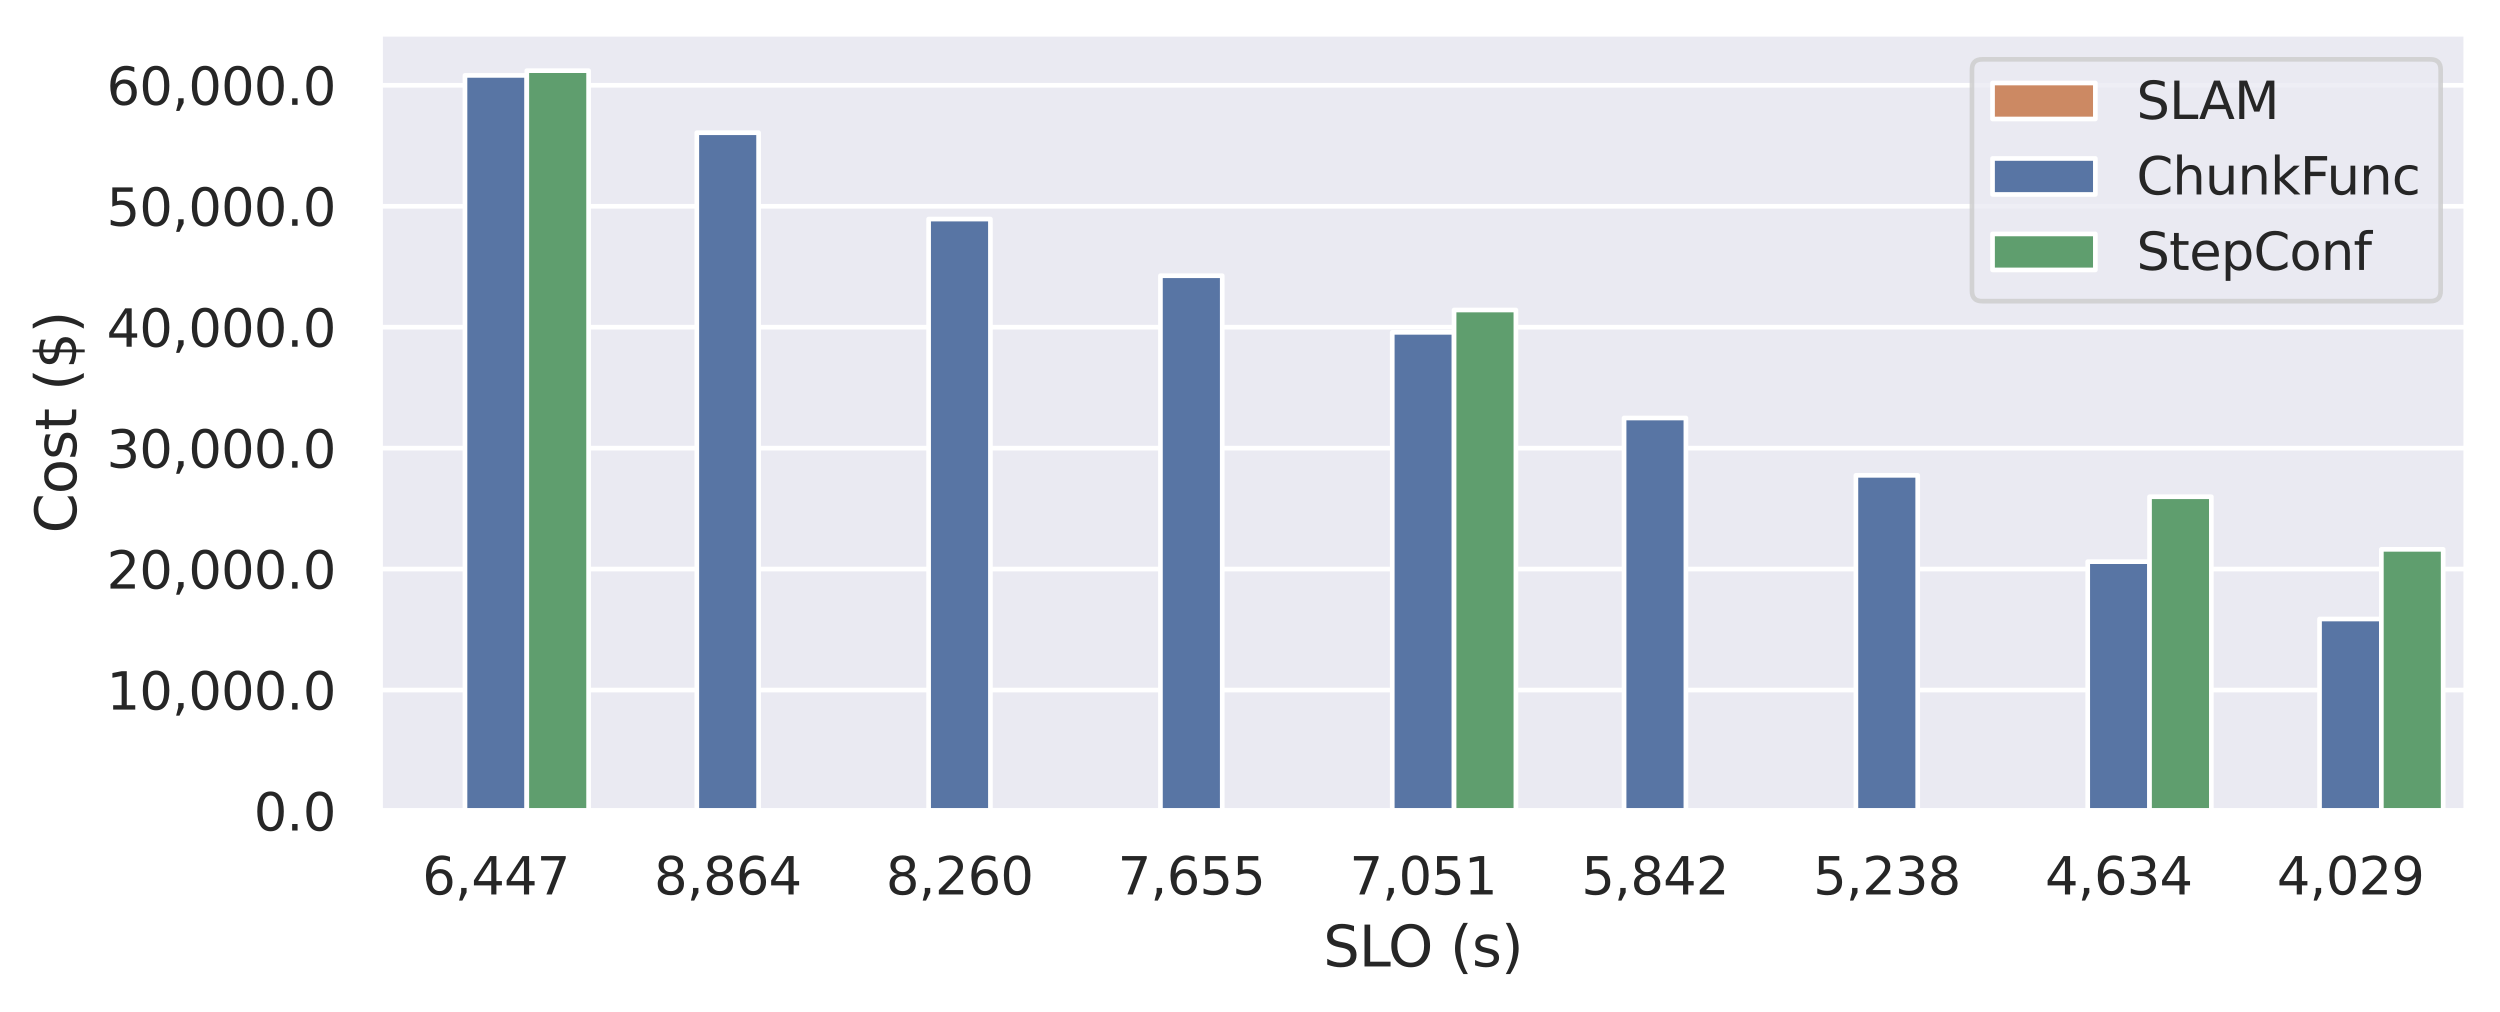 <?xml version="1.0" encoding="utf-8" standalone="no"?>
<!DOCTYPE svg PUBLIC "-//W3C//DTD SVG 1.1//EN"
  "http://www.w3.org/Graphics/SVG/1.1/DTD/svg11.dtd">
<svg xmlns:xlink="http://www.w3.org/1999/xlink" width="534.898pt" height="216.48pt" viewBox="0 0 534.898 216.48" xmlns="http://www.w3.org/2000/svg" version="1.1">
 <defs>
  <style type="text/css">*{stroke-linejoin: round; stroke-linecap: butt}</style>
 </defs>
 <g id="figure_1">
  <g id="patch_1">
   <path d="M 0 216.48 
L 534.898 216.48 
L 534.898 0 
L 0 0 
z
" style="fill: #ffffff"/>
  </g>
  <g id="axes_1">
   <g id="patch_2">
    <path d="M 81.298 173.52 
L 527.698 173.52 
L 527.698 7.2 
L 81.298 7.2 
z
" style="fill: #eaeaf2"/>
   </g>
   <g id="matplotlib.axis_1">
    <g id="xtick_1">
     <g id="text_1">
      <!-- 6,447 -->
      <g style="fill: #262626" transform="translate(90.353 191.378) scale(0.11 -0.11)">
       <defs>
        <path id="DejaVuSans-36" d="M 2113 2584 
Q 1688 2584 1439 2293 
Q 1191 2003 1191 1497 
Q 1191 994 1439 701 
Q 1688 409 2113 409 
Q 2538 409 2786 701 
Q 3034 994 3034 1497 
Q 3034 2003 2786 2293 
Q 2538 2584 2113 2584 
z
M 3366 4563 
L 3366 3988 
Q 3128 4100 2886 4159 
Q 2644 4219 2406 4219 
Q 1781 4219 1451 3797 
Q 1122 3375 1075 2522 
Q 1259 2794 1537 2939 
Q 1816 3084 2150 3084 
Q 2853 3084 3261 2657 
Q 3669 2231 3669 1497 
Q 3669 778 3244 343 
Q 2819 -91 2113 -91 
Q 1303 -91 875 529 
Q 447 1150 447 2328 
Q 447 3434 972 4092 
Q 1497 4750 2381 4750 
Q 2619 4750 2861 4703 
Q 3103 4656 3366 4563 
z
" transform="scale(0.016)"/>
        <path id="DejaVuSans-2c" d="M 750 794 
L 1409 794 
L 1409 256 
L 897 -744 
L 494 -744 
L 750 256 
L 750 794 
z
" transform="scale(0.016)"/>
        <path id="DejaVuSans-34" d="M 2419 4116 
L 825 1625 
L 2419 1625 
L 2419 4116 
z
M 2253 4666 
L 3047 4666 
L 3047 1625 
L 3713 1625 
L 3713 1100 
L 3047 1100 
L 3047 0 
L 2419 0 
L 2419 1100 
L 313 1100 
L 313 1709 
L 2253 4666 
z
" transform="scale(0.016)"/>
        <path id="DejaVuSans-37" d="M 525 4666 
L 3525 4666 
L 3525 4397 
L 1831 0 
L 1172 0 
L 2766 4134 
L 525 4134 
L 525 4666 
z
" transform="scale(0.016)"/>
       </defs>
       <use xlink:href="#DejaVuSans-36"/>
       <use xlink:href="#DejaVuSans-2c" x="63.623"/>
       <use xlink:href="#DejaVuSans-34" x="95.41"/>
       <use xlink:href="#DejaVuSans-34" x="159.033"/>
       <use xlink:href="#DejaVuSans-37" x="222.656"/>
      </g>
     </g>
    </g>
    <g id="xtick_2">
     <g id="text_2">
      <!-- 8,864 -->
      <g style="fill: #262626" transform="translate(139.953 191.378) scale(0.11 -0.11)">
       <defs>
        <path id="DejaVuSans-38" d="M 2034 2216 
Q 1584 2216 1326 1975 
Q 1069 1734 1069 1313 
Q 1069 891 1326 650 
Q 1584 409 2034 409 
Q 2484 409 2743 651 
Q 3003 894 3003 1313 
Q 3003 1734 2745 1975 
Q 2488 2216 2034 2216 
z
M 1403 2484 
Q 997 2584 770 2862 
Q 544 3141 544 3541 
Q 544 4100 942 4425 
Q 1341 4750 2034 4750 
Q 2731 4750 3128 4425 
Q 3525 4100 3525 3541 
Q 3525 3141 3298 2862 
Q 3072 2584 2669 2484 
Q 3125 2378 3379 2068 
Q 3634 1759 3634 1313 
Q 3634 634 3220 271 
Q 2806 -91 2034 -91 
Q 1263 -91 848 271 
Q 434 634 434 1313 
Q 434 1759 690 2068 
Q 947 2378 1403 2484 
z
M 1172 3481 
Q 1172 3119 1398 2916 
Q 1625 2713 2034 2713 
Q 2441 2713 2670 2916 
Q 2900 3119 2900 3481 
Q 2900 3844 2670 4047 
Q 2441 4250 2034 4250 
Q 1625 4250 1398 4047 
Q 1172 3844 1172 3481 
z
" transform="scale(0.016)"/>
       </defs>
       <use xlink:href="#DejaVuSans-38"/>
       <use xlink:href="#DejaVuSans-2c" x="63.623"/>
       <use xlink:href="#DejaVuSans-38" x="95.41"/>
       <use xlink:href="#DejaVuSans-36" x="159.033"/>
       <use xlink:href="#DejaVuSans-34" x="222.656"/>
      </g>
     </g>
    </g>
    <g id="xtick_3">
     <g id="text_3">
      <!-- 8,260 -->
      <g style="fill: #262626" transform="translate(189.553 191.378) scale(0.11 -0.11)">
       <defs>
        <path id="DejaVuSans-32" d="M 1228 531 
L 3431 531 
L 3431 0 
L 469 0 
L 469 531 
Q 828 903 1448 1529 
Q 2069 2156 2228 2338 
Q 2531 2678 2651 2914 
Q 2772 3150 2772 3378 
Q 2772 3750 2511 3984 
Q 2250 4219 1831 4219 
Q 1534 4219 1204 4116 
Q 875 4013 500 3803 
L 500 4441 
Q 881 4594 1212 4672 
Q 1544 4750 1819 4750 
Q 2544 4750 2975 4387 
Q 3406 4025 3406 3419 
Q 3406 3131 3298 2873 
Q 3191 2616 2906 2266 
Q 2828 2175 2409 1742 
Q 1991 1309 1228 531 
z
" transform="scale(0.016)"/>
        <path id="DejaVuSans-30" d="M 2034 4250 
Q 1547 4250 1301 3770 
Q 1056 3291 1056 2328 
Q 1056 1369 1301 889 
Q 1547 409 2034 409 
Q 2525 409 2770 889 
Q 3016 1369 3016 2328 
Q 3016 3291 2770 3770 
Q 2525 4250 2034 4250 
z
M 2034 4750 
Q 2819 4750 3233 4129 
Q 3647 3509 3647 2328 
Q 3647 1150 3233 529 
Q 2819 -91 2034 -91 
Q 1250 -91 836 529 
Q 422 1150 422 2328 
Q 422 3509 836 4129 
Q 1250 4750 2034 4750 
z
" transform="scale(0.016)"/>
       </defs>
       <use xlink:href="#DejaVuSans-38"/>
       <use xlink:href="#DejaVuSans-2c" x="63.623"/>
       <use xlink:href="#DejaVuSans-32" x="95.41"/>
       <use xlink:href="#DejaVuSans-36" x="159.033"/>
       <use xlink:href="#DejaVuSans-30" x="222.656"/>
      </g>
     </g>
    </g>
    <g id="xtick_4">
     <g id="text_4">
      <!-- 7,655 -->
      <g style="fill: #262626" transform="translate(239.153 191.378) scale(0.11 -0.11)">
       <defs>
        <path id="DejaVuSans-35" d="M 691 4666 
L 3169 4666 
L 3169 4134 
L 1269 4134 
L 1269 2991 
Q 1406 3038 1543 3061 
Q 1681 3084 1819 3084 
Q 2600 3084 3056 2656 
Q 3513 2228 3513 1497 
Q 3513 744 3044 326 
Q 2575 -91 1722 -91 
Q 1428 -91 1123 -41 
Q 819 9 494 109 
L 494 744 
Q 775 591 1075 516 
Q 1375 441 1709 441 
Q 2250 441 2565 725 
Q 2881 1009 2881 1497 
Q 2881 1984 2565 2268 
Q 2250 2553 1709 2553 
Q 1456 2553 1204 2497 
Q 953 2441 691 2322 
L 691 4666 
z
" transform="scale(0.016)"/>
       </defs>
       <use xlink:href="#DejaVuSans-37"/>
       <use xlink:href="#DejaVuSans-2c" x="63.623"/>
       <use xlink:href="#DejaVuSans-36" x="95.41"/>
       <use xlink:href="#DejaVuSans-35" x="159.033"/>
       <use xlink:href="#DejaVuSans-35" x="222.656"/>
      </g>
     </g>
    </g>
    <g id="xtick_5">
     <g id="text_5">
      <!-- 7,051 -->
      <g style="fill: #262626" transform="translate(288.753 191.378) scale(0.11 -0.11)">
       <defs>
        <path id="DejaVuSans-31" d="M 794 531 
L 1825 531 
L 1825 4091 
L 703 3866 
L 703 4441 
L 1819 4666 
L 2450 4666 
L 2450 531 
L 3481 531 
L 3481 0 
L 794 0 
L 794 531 
z
" transform="scale(0.016)"/>
       </defs>
       <use xlink:href="#DejaVuSans-37"/>
       <use xlink:href="#DejaVuSans-2c" x="63.623"/>
       <use xlink:href="#DejaVuSans-30" x="95.41"/>
       <use xlink:href="#DejaVuSans-35" x="159.033"/>
       <use xlink:href="#DejaVuSans-31" x="222.656"/>
      </g>
     </g>
    </g>
    <g id="xtick_6">
     <g id="text_6">
      <!-- 5,842 -->
      <g style="fill: #262626" transform="translate(338.353 191.378) scale(0.11 -0.11)">
       <use xlink:href="#DejaVuSans-35"/>
       <use xlink:href="#DejaVuSans-2c" x="63.623"/>
       <use xlink:href="#DejaVuSans-38" x="95.41"/>
       <use xlink:href="#DejaVuSans-34" x="159.033"/>
       <use xlink:href="#DejaVuSans-32" x="222.656"/>
      </g>
     </g>
    </g>
    <g id="xtick_7">
     <g id="text_7">
      <!-- 5,238 -->
      <g style="fill: #262626" transform="translate(387.953 191.378) scale(0.11 -0.11)">
       <defs>
        <path id="DejaVuSans-33" d="M 2597 2516 
Q 3050 2419 3304 2112 
Q 3559 1806 3559 1356 
Q 3559 666 3084 287 
Q 2609 -91 1734 -91 
Q 1441 -91 1130 -33 
Q 819 25 488 141 
L 488 750 
Q 750 597 1062 519 
Q 1375 441 1716 441 
Q 2309 441 2620 675 
Q 2931 909 2931 1356 
Q 2931 1769 2642 2001 
Q 2353 2234 1838 2234 
L 1294 2234 
L 1294 2753 
L 1863 2753 
Q 2328 2753 2575 2939 
Q 2822 3125 2822 3475 
Q 2822 3834 2567 4026 
Q 2313 4219 1838 4219 
Q 1578 4219 1281 4162 
Q 984 4106 628 3988 
L 628 4550 
Q 988 4650 1302 4700 
Q 1616 4750 1894 4750 
Q 2613 4750 3031 4423 
Q 3450 4097 3450 3541 
Q 3450 3153 3228 2886 
Q 3006 2619 2597 2516 
z
" transform="scale(0.016)"/>
       </defs>
       <use xlink:href="#DejaVuSans-35"/>
       <use xlink:href="#DejaVuSans-2c" x="63.623"/>
       <use xlink:href="#DejaVuSans-32" x="95.41"/>
       <use xlink:href="#DejaVuSans-33" x="159.033"/>
       <use xlink:href="#DejaVuSans-38" x="222.656"/>
      </g>
     </g>
    </g>
    <g id="xtick_8">
     <g id="text_8">
      <!-- 4,634 -->
      <g style="fill: #262626" transform="translate(437.553 191.378) scale(0.11 -0.11)">
       <use xlink:href="#DejaVuSans-34"/>
       <use xlink:href="#DejaVuSans-2c" x="63.623"/>
       <use xlink:href="#DejaVuSans-36" x="95.41"/>
       <use xlink:href="#DejaVuSans-33" x="159.033"/>
       <use xlink:href="#DejaVuSans-34" x="222.656"/>
      </g>
     </g>
    </g>
    <g id="xtick_9">
     <g id="text_9">
      <!-- 4,029 -->
      <g style="fill: #262626" transform="translate(487.153 191.378) scale(0.11 -0.11)">
       <defs>
        <path id="DejaVuSans-39" d="M 703 97 
L 703 672 
Q 941 559 1184 500 
Q 1428 441 1663 441 
Q 2288 441 2617 861 
Q 2947 1281 2994 2138 
Q 2813 1869 2534 1725 
Q 2256 1581 1919 1581 
Q 1219 1581 811 2004 
Q 403 2428 403 3163 
Q 403 3881 828 4315 
Q 1253 4750 1959 4750 
Q 2769 4750 3195 4129 
Q 3622 3509 3622 2328 
Q 3622 1225 3098 567 
Q 2575 -91 1691 -91 
Q 1453 -91 1209 -44 
Q 966 3 703 97 
z
M 1959 2075 
Q 2384 2075 2632 2365 
Q 2881 2656 2881 3163 
Q 2881 3666 2632 3958 
Q 2384 4250 1959 4250 
Q 1534 4250 1286 3958 
Q 1038 3666 1038 3163 
Q 1038 2656 1286 2365 
Q 1534 2075 1959 2075 
z
" transform="scale(0.016)"/>
       </defs>
       <use xlink:href="#DejaVuSans-34"/>
       <use xlink:href="#DejaVuSans-2c" x="63.623"/>
       <use xlink:href="#DejaVuSans-30" x="95.41"/>
       <use xlink:href="#DejaVuSans-32" x="159.033"/>
       <use xlink:href="#DejaVuSans-39" x="222.656"/>
      </g>
     </g>
    </g>
    <g id="text_10">
     <!-- SLO (s) -->
     <g style="fill: #262626" transform="translate(283.126 206.784) scale(0.12 -0.12)">
      <defs>
       <path id="DejaVuSans-53" d="M 3425 4513 
L 3425 3897 
Q 3066 4069 2747 4153 
Q 2428 4238 2131 4238 
Q 1616 4238 1336 4038 
Q 1056 3838 1056 3469 
Q 1056 3159 1242 3001 
Q 1428 2844 1947 2747 
L 2328 2669 
Q 3034 2534 3370 2195 
Q 3706 1856 3706 1288 
Q 3706 609 3251 259 
Q 2797 -91 1919 -91 
Q 1588 -91 1214 -16 
Q 841 59 441 206 
L 441 856 
Q 825 641 1194 531 
Q 1563 422 1919 422 
Q 2459 422 2753 634 
Q 3047 847 3047 1241 
Q 3047 1584 2836 1778 
Q 2625 1972 2144 2069 
L 1759 2144 
Q 1053 2284 737 2584 
Q 422 2884 422 3419 
Q 422 4038 858 4394 
Q 1294 4750 2059 4750 
Q 2388 4750 2728 4690 
Q 3069 4631 3425 4513 
z
" transform="scale(0.016)"/>
       <path id="DejaVuSans-4c" d="M 628 4666 
L 1259 4666 
L 1259 531 
L 3531 531 
L 3531 0 
L 628 0 
L 628 4666 
z
" transform="scale(0.016)"/>
       <path id="DejaVuSans-4f" d="M 2522 4238 
Q 1834 4238 1429 3725 
Q 1025 3213 1025 2328 
Q 1025 1447 1429 934 
Q 1834 422 2522 422 
Q 3209 422 3611 934 
Q 4013 1447 4013 2328 
Q 4013 3213 3611 3725 
Q 3209 4238 2522 4238 
z
M 2522 4750 
Q 3503 4750 4090 4092 
Q 4678 3434 4678 2328 
Q 4678 1225 4090 567 
Q 3503 -91 2522 -91 
Q 1538 -91 948 565 
Q 359 1222 359 2328 
Q 359 3434 948 4092 
Q 1538 4750 2522 4750 
z
" transform="scale(0.016)"/>
       <path id="DejaVuSans-20" transform="scale(0.016)"/>
       <path id="DejaVuSans-28" d="M 1984 4856 
Q 1566 4138 1362 3434 
Q 1159 2731 1159 2009 
Q 1159 1288 1364 580 
Q 1569 -128 1984 -844 
L 1484 -844 
Q 1016 -109 783 600 
Q 550 1309 550 2009 
Q 550 2706 781 3412 
Q 1013 4119 1484 4856 
L 1984 4856 
z
" transform="scale(0.016)"/>
       <path id="DejaVuSans-73" d="M 2834 3397 
L 2834 2853 
Q 2591 2978 2328 3040 
Q 2066 3103 1784 3103 
Q 1356 3103 1142 2972 
Q 928 2841 928 2578 
Q 928 2378 1081 2264 
Q 1234 2150 1697 2047 
L 1894 2003 
Q 2506 1872 2764 1633 
Q 3022 1394 3022 966 
Q 3022 478 2636 193 
Q 2250 -91 1575 -91 
Q 1294 -91 989 -36 
Q 684 19 347 128 
L 347 722 
Q 666 556 975 473 
Q 1284 391 1588 391 
Q 1994 391 2212 530 
Q 2431 669 2431 922 
Q 2431 1156 2273 1281 
Q 2116 1406 1581 1522 
L 1381 1569 
Q 847 1681 609 1914 
Q 372 2147 372 2553 
Q 372 3047 722 3315 
Q 1072 3584 1716 3584 
Q 2034 3584 2315 3537 
Q 2597 3491 2834 3397 
z
" transform="scale(0.016)"/>
       <path id="DejaVuSans-29" d="M 513 4856 
L 1013 4856 
Q 1481 4119 1714 3412 
Q 1947 2706 1947 2009 
Q 1947 1309 1714 600 
Q 1481 -109 1013 -844 
L 513 -844 
Q 928 -128 1133 580 
Q 1338 1288 1338 2009 
Q 1338 2731 1133 3434 
Q 928 4138 513 4856 
z
" transform="scale(0.016)"/>
      </defs>
      <use xlink:href="#DejaVuSans-53"/>
      <use xlink:href="#DejaVuSans-4c" x="63.477"/>
      <use xlink:href="#DejaVuSans-4f" x="115.564"/>
      <use xlink:href="#DejaVuSans-20" x="194.275"/>
      <use xlink:href="#DejaVuSans-28" x="226.062"/>
      <use xlink:href="#DejaVuSans-73" x="265.076"/>
      <use xlink:href="#DejaVuSans-29" x="317.176"/>
     </g>
    </g>
   </g>
   <g id="matplotlib.axis_2">
    <g id="ytick_1">
     <g id="line2d_1">
      <path d="M 81.298 173.52 
L 527.698 173.52 
" clip-path="url(#p25f17cdfda)" style="fill: none; stroke: #ffffff; stroke-linecap: round"/>
     </g>
     <g id="text_11">
      <!-- 0.0 -->
      <g style="fill: #262626" transform="translate(54.305 177.699) scale(0.11 -0.11)">
       <defs>
        <path id="DejaVuSans-2e" d="M 684 794 
L 1344 794 
L 1344 0 
L 684 0 
L 684 794 
z
" transform="scale(0.016)"/>
       </defs>
       <use xlink:href="#DejaVuSans-30"/>
       <use xlink:href="#DejaVuSans-2e" x="63.623"/>
       <use xlink:href="#DejaVuSans-30" x="95.41"/>
      </g>
     </g>
    </g>
    <g id="ytick_2">
     <g id="line2d_2">
      <path d="M 81.298 147.642 
L 527.698 147.642 
" clip-path="url(#p25f17cdfda)" style="fill: none; stroke: #ffffff; stroke-linecap: round"/>
     </g>
     <g id="text_12">
      <!-- 10,000.0 -->
      <g style="fill: #262626" transform="translate(22.814 151.821) scale(0.11 -0.11)">
       <use xlink:href="#DejaVuSans-31"/>
       <use xlink:href="#DejaVuSans-30" x="63.623"/>
       <use xlink:href="#DejaVuSans-2c" x="127.246"/>
       <use xlink:href="#DejaVuSans-30" x="159.033"/>
       <use xlink:href="#DejaVuSans-30" x="222.656"/>
       <use xlink:href="#DejaVuSans-30" x="286.279"/>
       <use xlink:href="#DejaVuSans-2e" x="349.902"/>
       <use xlink:href="#DejaVuSans-30" x="381.689"/>
      </g>
     </g>
    </g>
    <g id="ytick_3">
     <g id="line2d_3">
      <path d="M 81.298 121.763 
L 527.698 121.763 
" clip-path="url(#p25f17cdfda)" style="fill: none; stroke: #ffffff; stroke-linecap: round"/>
     </g>
     <g id="text_13">
      <!-- 20,000.0 -->
      <g style="fill: #262626" transform="translate(22.814 125.942) scale(0.11 -0.11)">
       <use xlink:href="#DejaVuSans-32"/>
       <use xlink:href="#DejaVuSans-30" x="63.623"/>
       <use xlink:href="#DejaVuSans-2c" x="127.246"/>
       <use xlink:href="#DejaVuSans-30" x="159.033"/>
       <use xlink:href="#DejaVuSans-30" x="222.656"/>
       <use xlink:href="#DejaVuSans-30" x="286.279"/>
       <use xlink:href="#DejaVuSans-2e" x="349.902"/>
       <use xlink:href="#DejaVuSans-30" x="381.689"/>
      </g>
     </g>
    </g>
    <g id="ytick_4">
     <g id="line2d_4">
      <path d="M 81.298 95.885 
L 527.698 95.885 
" clip-path="url(#p25f17cdfda)" style="fill: none; stroke: #ffffff; stroke-linecap: round"/>
     </g>
     <g id="text_14">
      <!-- 30,000.0 -->
      <g style="fill: #262626" transform="translate(22.814 100.064) scale(0.11 -0.11)">
       <use xlink:href="#DejaVuSans-33"/>
       <use xlink:href="#DejaVuSans-30" x="63.623"/>
       <use xlink:href="#DejaVuSans-2c" x="127.246"/>
       <use xlink:href="#DejaVuSans-30" x="159.033"/>
       <use xlink:href="#DejaVuSans-30" x="222.656"/>
       <use xlink:href="#DejaVuSans-30" x="286.279"/>
       <use xlink:href="#DejaVuSans-2e" x="349.902"/>
       <use xlink:href="#DejaVuSans-30" x="381.689"/>
      </g>
     </g>
    </g>
    <g id="ytick_5">
     <g id="line2d_5">
      <path d="M 81.298 70.006 
L 527.698 70.006 
" clip-path="url(#p25f17cdfda)" style="fill: none; stroke: #ffffff; stroke-linecap: round"/>
     </g>
     <g id="text_15">
      <!-- 40,000.0 -->
      <g style="fill: #262626" transform="translate(22.814 74.185) scale(0.11 -0.11)">
       <use xlink:href="#DejaVuSans-34"/>
       <use xlink:href="#DejaVuSans-30" x="63.623"/>
       <use xlink:href="#DejaVuSans-2c" x="127.246"/>
       <use xlink:href="#DejaVuSans-30" x="159.033"/>
       <use xlink:href="#DejaVuSans-30" x="222.656"/>
       <use xlink:href="#DejaVuSans-30" x="286.279"/>
       <use xlink:href="#DejaVuSans-2e" x="349.902"/>
       <use xlink:href="#DejaVuSans-30" x="381.689"/>
      </g>
     </g>
    </g>
    <g id="ytick_6">
     <g id="line2d_6">
      <path d="M 81.298 44.128 
L 527.698 44.128 
" clip-path="url(#p25f17cdfda)" style="fill: none; stroke: #ffffff; stroke-linecap: round"/>
     </g>
     <g id="text_16">
      <!-- 50,000.0 -->
      <g style="fill: #262626" transform="translate(22.814 48.307) scale(0.11 -0.11)">
       <use xlink:href="#DejaVuSans-35"/>
       <use xlink:href="#DejaVuSans-30" x="63.623"/>
       <use xlink:href="#DejaVuSans-2c" x="127.246"/>
       <use xlink:href="#DejaVuSans-30" x="159.033"/>
       <use xlink:href="#DejaVuSans-30" x="222.656"/>
       <use xlink:href="#DejaVuSans-30" x="286.279"/>
       <use xlink:href="#DejaVuSans-2e" x="349.902"/>
       <use xlink:href="#DejaVuSans-30" x="381.689"/>
      </g>
     </g>
    </g>
    <g id="ytick_7">
     <g id="line2d_7">
      <path d="M 81.298 18.249 
L 527.698 18.249 
" clip-path="url(#p25f17cdfda)" style="fill: none; stroke: #ffffff; stroke-linecap: round"/>
     </g>
     <g id="text_17">
      <!-- 60,000.0 -->
      <g style="fill: #262626" transform="translate(22.814 22.428) scale(0.11 -0.11)">
       <use xlink:href="#DejaVuSans-36"/>
       <use xlink:href="#DejaVuSans-30" x="63.623"/>
       <use xlink:href="#DejaVuSans-2c" x="127.246"/>
       <use xlink:href="#DejaVuSans-30" x="159.033"/>
       <use xlink:href="#DejaVuSans-30" x="222.656"/>
       <use xlink:href="#DejaVuSans-30" x="286.279"/>
       <use xlink:href="#DejaVuSans-2e" x="349.902"/>
       <use xlink:href="#DejaVuSans-30" x="381.689"/>
      </g>
     </g>
    </g>
    <g id="text_18">
     <!-- Cost ($) -->
     <g style="fill: #262626" transform="translate(16.318 114.105) rotate(-90) scale(0.12 -0.12)">
      <defs>
       <path id="DejaVuSans-43" d="M 4122 4306 
L 4122 3641 
Q 3803 3938 3442 4084 
Q 3081 4231 2675 4231 
Q 1875 4231 1450 3742 
Q 1025 3253 1025 2328 
Q 1025 1406 1450 917 
Q 1875 428 2675 428 
Q 3081 428 3442 575 
Q 3803 722 4122 1019 
L 4122 359 
Q 3791 134 3420 21 
Q 3050 -91 2638 -91 
Q 1578 -91 968 557 
Q 359 1206 359 2328 
Q 359 3453 968 4101 
Q 1578 4750 2638 4750 
Q 3056 4750 3426 4639 
Q 3797 4528 4122 4306 
z
" transform="scale(0.016)"/>
       <path id="DejaVuSans-6f" d="M 1959 3097 
Q 1497 3097 1228 2736 
Q 959 2375 959 1747 
Q 959 1119 1226 758 
Q 1494 397 1959 397 
Q 2419 397 2687 759 
Q 2956 1122 2956 1747 
Q 2956 2369 2687 2733 
Q 2419 3097 1959 3097 
z
M 1959 3584 
Q 2709 3584 3137 3096 
Q 3566 2609 3566 1747 
Q 3566 888 3137 398 
Q 2709 -91 1959 -91 
Q 1206 -91 779 398 
Q 353 888 353 1747 
Q 353 2609 779 3096 
Q 1206 3584 1959 3584 
z
" transform="scale(0.016)"/>
       <path id="DejaVuSans-74" d="M 1172 4494 
L 1172 3500 
L 2356 3500 
L 2356 3053 
L 1172 3053 
L 1172 1153 
Q 1172 725 1289 603 
Q 1406 481 1766 481 
L 2356 481 
L 2356 0 
L 1766 0 
Q 1100 0 847 248 
Q 594 497 594 1153 
L 594 3053 
L 172 3053 
L 172 3500 
L 594 3500 
L 594 4494 
L 1172 4494 
z
" transform="scale(0.016)"/>
       <path id="DejaVuSans-24" d="M 2163 -941 
L 1850 -941 
L 1847 0 
Q 1519 6 1191 76 
Q 863 147 531 288 
L 531 850 
Q 850 650 1176 548 
Q 1503 447 1850 444 
L 1850 1869 
Q 1159 1981 845 2250 
Q 531 2519 531 2988 
Q 531 3497 872 3790 
Q 1213 4084 1850 4128 
L 1850 4863 
L 2163 4863 
L 2163 4138 
Q 2453 4125 2725 4076 
Q 2997 4028 3256 3944 
L 3256 3397 
Q 2997 3528 2723 3600 
Q 2450 3672 2163 3684 
L 2163 2350 
Q 2872 2241 3206 1959 
Q 3541 1678 3541 1191 
Q 3541 663 3186 358 
Q 2831 53 2163 6 
L 2163 -941 
z
M 1850 2406 
L 1850 3688 
Q 1488 3647 1297 3481 
Q 1106 3316 1106 3041 
Q 1106 2772 1282 2622 
Q 1459 2472 1850 2406 
z
M 2163 1806 
L 2163 453 
Q 2559 506 2761 678 
Q 2963 850 2963 1131 
Q 2963 1406 2770 1568 
Q 2578 1731 2163 1806 
z
" transform="scale(0.016)"/>
      </defs>
      <use xlink:href="#DejaVuSans-43"/>
      <use xlink:href="#DejaVuSans-6f" x="69.824"/>
      <use xlink:href="#DejaVuSans-73" x="131.006"/>
      <use xlink:href="#DejaVuSans-74" x="183.105"/>
      <use xlink:href="#DejaVuSans-20" x="222.314"/>
      <use xlink:href="#DejaVuSans-28" x="254.102"/>
      <use xlink:href="#DejaVuSans-24" x="293.115"/>
      <use xlink:href="#DejaVuSans-29" x="356.738"/>
     </g>
    </g>
   </g>
   <g id="patch_3">
    <path d="M 86.258 173.52 
L 99.485 173.52 
L 99.485 173.52 
L 86.258 173.52 
z
" clip-path="url(#p25f17cdfda)" style="fill: #cc8963; stroke: #ffffff; stroke-linejoin: miter"/>
   </g>
   <g id="patch_4">
    <path d="M 135.858 173.52 
L 149.085 173.52 
L 149.085 173.52 
L 135.858 173.52 
z
" clip-path="url(#p25f17cdfda)" style="fill: #cc8963; stroke: #ffffff; stroke-linejoin: miter"/>
   </g>
   <g id="patch_5">
    <path d="M 185.458 173.52 
L 198.685 173.52 
L 198.685 173.52 
L 185.458 173.52 
z
" clip-path="url(#p25f17cdfda)" style="fill: #cc8963; stroke: #ffffff; stroke-linejoin: miter"/>
   </g>
   <g id="patch_6">
    <path d="M 235.058 173.52 
L 248.285 173.52 
L 248.285 173.52 
L 235.058 173.52 
z
" clip-path="url(#p25f17cdfda)" style="fill: #cc8963; stroke: #ffffff; stroke-linejoin: miter"/>
   </g>
   <g id="patch_7">
    <path d="M 284.658 173.52 
L 297.885 173.52 
L 297.885 173.52 
L 284.658 173.52 
z
" clip-path="url(#p25f17cdfda)" style="fill: #cc8963; stroke: #ffffff; stroke-linejoin: miter"/>
   </g>
   <g id="patch_8">
    <path d="M 334.258 173.52 
L 347.485 173.52 
L 347.485 173.52 
L 334.258 173.52 
z
" clip-path="url(#p25f17cdfda)" style="fill: #cc8963; stroke: #ffffff; stroke-linejoin: miter"/>
   </g>
   <g id="patch_9">
    <path d="M 383.858 173.52 
L 397.085 173.52 
L 397.085 173.52 
L 383.858 173.52 
z
" clip-path="url(#p25f17cdfda)" style="fill: #cc8963; stroke: #ffffff; stroke-linejoin: miter"/>
   </g>
   <g id="patch_10">
    <path d="M 433.458 173.52 
L 446.685 173.52 
L 446.685 173.52 
L 433.458 173.52 
z
" clip-path="url(#p25f17cdfda)" style="fill: #cc8963; stroke: #ffffff; stroke-linejoin: miter"/>
   </g>
   <g id="patch_11">
    <path d="M 483.058 173.52 
L 496.285 173.52 
L 496.285 173.52 
L 483.058 173.52 
z
" clip-path="url(#p25f17cdfda)" style="fill: #cc8963; stroke: #ffffff; stroke-linejoin: miter"/>
   </g>
   <g id="patch_12">
    <path d="M 99.485 173.52 
L 112.711 173.52 
L 112.711 16.133 
L 99.485 16.133 
z
" clip-path="url(#p25f17cdfda)" style="fill: #5875a4; stroke: #ffffff; stroke-linejoin: miter"/>
   </g>
   <g id="patch_13">
    <path d="M 149.085 173.52 
L 162.311 173.52 
L 162.311 28.398 
L 149.085 28.398 
z
" clip-path="url(#p25f17cdfda)" style="fill: #5875a4; stroke: #ffffff; stroke-linejoin: miter"/>
   </g>
   <g id="patch_14">
    <path d="M 198.685 173.52 
L 211.911 173.52 
L 211.911 46.867 
L 198.685 46.867 
z
" clip-path="url(#p25f17cdfda)" style="fill: #5875a4; stroke: #ffffff; stroke-linejoin: miter"/>
   </g>
   <g id="patch_15">
    <path d="M 248.285 173.52 
L 261.511 173.52 
L 261.511 58.989 
L 248.285 58.989 
z
" clip-path="url(#p25f17cdfda)" style="fill: #5875a4; stroke: #ffffff; stroke-linejoin: miter"/>
   </g>
   <g id="patch_16">
    <path d="M 297.885 173.52 
L 311.111 173.52 
L 311.111 71.111 
L 297.885 71.111 
z
" clip-path="url(#p25f17cdfda)" style="fill: #5875a4; stroke: #ffffff; stroke-linejoin: miter"/>
   </g>
   <g id="patch_17">
    <path d="M 347.485 173.52 
L 360.711 173.52 
L 360.711 89.437 
L 347.485 89.437 
z
" clip-path="url(#p25f17cdfda)" style="fill: #5875a4; stroke: #ffffff; stroke-linejoin: miter"/>
   </g>
   <g id="patch_18">
    <path d="M 397.085 173.52 
L 410.311 173.52 
L 410.311 101.702 
L 397.085 101.702 
z
" clip-path="url(#p25f17cdfda)" style="fill: #5875a4; stroke: #ffffff; stroke-linejoin: miter"/>
   </g>
   <g id="patch_19">
    <path d="M 446.685 173.52 
L 459.911 173.52 
L 459.911 120.171 
L 446.685 120.171 
z
" clip-path="url(#p25f17cdfda)" style="fill: #5875a4; stroke: #ffffff; stroke-linejoin: miter"/>
   </g>
   <g id="patch_20">
    <path d="M 496.285 173.52 
L 509.511 173.52 
L 509.511 132.436 
L 496.285 132.436 
z
" clip-path="url(#p25f17cdfda)" style="fill: #5875a4; stroke: #ffffff; stroke-linejoin: miter"/>
   </g>
   <g id="patch_21">
    <path d="M 112.711 173.52 
L 125.938 173.52 
L 125.938 15.12 
L 112.711 15.12 
z
" clip-path="url(#p25f17cdfda)" style="fill: #5f9e6e; stroke: #ffffff; stroke-linejoin: miter"/>
   </g>
   <g id="patch_22">
    <path d="M 162.311 173.52 
L 175.538 173.52 
L 175.538 173.52 
L 162.311 173.52 
z
" clip-path="url(#p25f17cdfda)" style="fill: #5f9e6e; stroke: #ffffff; stroke-linejoin: miter"/>
   </g>
   <g id="patch_23">
    <path d="M 211.911 173.52 
L 225.138 173.52 
L 225.138 173.52 
L 211.911 173.52 
z
" clip-path="url(#p25f17cdfda)" style="fill: #5f9e6e; stroke: #ffffff; stroke-linejoin: miter"/>
   </g>
   <g id="patch_24">
    <path d="M 261.511 173.52 
L 274.738 173.52 
L 274.738 173.52 
L 261.511 173.52 
z
" clip-path="url(#p25f17cdfda)" style="fill: #5f9e6e; stroke: #ffffff; stroke-linejoin: miter"/>
   </g>
   <g id="patch_25">
    <path d="M 311.111 173.52 
L 324.338 173.52 
L 324.338 66.328 
L 311.111 66.328 
z
" clip-path="url(#p25f17cdfda)" style="fill: #5f9e6e; stroke: #ffffff; stroke-linejoin: miter"/>
   </g>
   <g id="patch_26">
    <path d="M 360.711 173.52 
L 373.938 173.52 
L 373.938 173.52 
L 360.711 173.52 
z
" clip-path="url(#p25f17cdfda)" style="fill: #5f9e6e; stroke: #ffffff; stroke-linejoin: miter"/>
   </g>
   <g id="patch_27">
    <path d="M 410.311 173.52 
L 423.538 173.52 
L 423.538 173.52 
L 410.311 173.52 
z
" clip-path="url(#p25f17cdfda)" style="fill: #5f9e6e; stroke: #ffffff; stroke-linejoin: miter"/>
   </g>
   <g id="patch_28">
    <path d="M 459.911 173.52 
L 473.138 173.52 
L 473.138 106.285 
L 459.911 106.285 
z
" clip-path="url(#p25f17cdfda)" style="fill: #5f9e6e; stroke: #ffffff; stroke-linejoin: miter"/>
   </g>
   <g id="patch_29">
    <path d="M 509.511 173.52 
L 522.738 173.52 
L 522.738 117.537 
L 509.511 117.537 
z
" clip-path="url(#p25f17cdfda)" style="fill: #5f9e6e; stroke: #ffffff; stroke-linejoin: miter"/>
   </g>
   <g id="patch_30">
    <path d="M 106.098 173.52 
L 106.098 173.52 
L 106.098 173.52 
L 106.098 173.52 
z
" clip-path="url(#p25f17cdfda)" style="fill: #cc8963; stroke: #ffffff; stroke-linejoin: miter"/>
   </g>
   <g id="patch_31">
    <path d="M 106.098 173.52 
L 106.098 173.52 
L 106.098 173.52 
L 106.098 173.52 
z
" clip-path="url(#p25f17cdfda)" style="fill: #5875a4; stroke: #ffffff; stroke-linejoin: miter"/>
   </g>
   <g id="patch_32">
    <path d="M 106.098 173.52 
L 106.098 173.52 
L 106.098 173.52 
L 106.098 173.52 
z
" clip-path="url(#p25f17cdfda)" style="fill: #5f9e6e; stroke: #ffffff; stroke-linejoin: miter"/>
   </g>
   <g id="line2d_8">
    <path clip-path="url(#p25f17cdfda)" style="fill: none; stroke: #424242; stroke-width: 2.25; stroke-linecap: round"/>
   </g>
   <g id="line2d_9">
    <path clip-path="url(#p25f17cdfda)" style="fill: none; stroke: #424242; stroke-width: 2.25; stroke-linecap: round"/>
   </g>
   <g id="line2d_10">
    <path clip-path="url(#p25f17cdfda)" style="fill: none; stroke: #424242; stroke-width: 2.25; stroke-linecap: round"/>
   </g>
   <g id="line2d_11">
    <path clip-path="url(#p25f17cdfda)" style="fill: none; stroke: #424242; stroke-width: 2.25; stroke-linecap: round"/>
   </g>
   <g id="line2d_12">
    <path clip-path="url(#p25f17cdfda)" style="fill: none; stroke: #424242; stroke-width: 2.25; stroke-linecap: round"/>
   </g>
   <g id="line2d_13">
    <path clip-path="url(#p25f17cdfda)" style="fill: none; stroke: #424242; stroke-width: 2.25; stroke-linecap: round"/>
   </g>
   <g id="line2d_14">
    <path clip-path="url(#p25f17cdfda)" style="fill: none; stroke: #424242; stroke-width: 2.25; stroke-linecap: round"/>
   </g>
   <g id="line2d_15">
    <path clip-path="url(#p25f17cdfda)" style="fill: none; stroke: #424242; stroke-width: 2.25; stroke-linecap: round"/>
   </g>
   <g id="line2d_16">
    <path clip-path="url(#p25f17cdfda)" style="fill: none; stroke: #424242; stroke-width: 2.25; stroke-linecap: round"/>
   </g>
   <g id="line2d_17">
    <path clip-path="url(#p25f17cdfda)" style="fill: none; stroke: #424242; stroke-width: 2.25; stroke-linecap: round"/>
   </g>
   <g id="line2d_18">
    <path clip-path="url(#p25f17cdfda)" style="fill: none; stroke: #424242; stroke-width: 2.25; stroke-linecap: round"/>
   </g>
   <g id="line2d_19">
    <path clip-path="url(#p25f17cdfda)" style="fill: none; stroke: #424242; stroke-width: 2.25; stroke-linecap: round"/>
   </g>
   <g id="line2d_20">
    <path clip-path="url(#p25f17cdfda)" style="fill: none; stroke: #424242; stroke-width: 2.25; stroke-linecap: round"/>
   </g>
   <g id="line2d_21">
    <path clip-path="url(#p25f17cdfda)" style="fill: none; stroke: #424242; stroke-width: 2.25; stroke-linecap: round"/>
   </g>
   <g id="line2d_22">
    <path clip-path="url(#p25f17cdfda)" style="fill: none; stroke: #424242; stroke-width: 2.25; stroke-linecap: round"/>
   </g>
   <g id="line2d_23">
    <path clip-path="url(#p25f17cdfda)" style="fill: none; stroke: #424242; stroke-width: 2.25; stroke-linecap: round"/>
   </g>
   <g id="line2d_24">
    <path clip-path="url(#p25f17cdfda)" style="fill: none; stroke: #424242; stroke-width: 2.25; stroke-linecap: round"/>
   </g>
   <g id="line2d_25">
    <path clip-path="url(#p25f17cdfda)" style="fill: none; stroke: #424242; stroke-width: 2.25; stroke-linecap: round"/>
   </g>
   <g id="line2d_26">
    <path clip-path="url(#p25f17cdfda)" style="fill: none; stroke: #424242; stroke-width: 2.25; stroke-linecap: round"/>
   </g>
   <g id="line2d_27">
    <path clip-path="url(#p25f17cdfda)" style="fill: none; stroke: #424242; stroke-width: 2.25; stroke-linecap: round"/>
   </g>
   <g id="line2d_28">
    <path clip-path="url(#p25f17cdfda)" style="fill: none; stroke: #424242; stroke-width: 2.25; stroke-linecap: round"/>
   </g>
   <g id="line2d_29">
    <path clip-path="url(#p25f17cdfda)" style="fill: none; stroke: #424242; stroke-width: 2.25; stroke-linecap: round"/>
   </g>
   <g id="line2d_30">
    <path clip-path="url(#p25f17cdfda)" style="fill: none; stroke: #424242; stroke-width: 2.25; stroke-linecap: round"/>
   </g>
   <g id="line2d_31">
    <path clip-path="url(#p25f17cdfda)" style="fill: none; stroke: #424242; stroke-width: 2.25; stroke-linecap: round"/>
   </g>
   <g id="line2d_32">
    <path clip-path="url(#p25f17cdfda)" style="fill: none; stroke: #424242; stroke-width: 2.25; stroke-linecap: round"/>
   </g>
   <g id="line2d_33">
    <path clip-path="url(#p25f17cdfda)" style="fill: none; stroke: #424242; stroke-width: 2.25; stroke-linecap: round"/>
   </g>
   <g id="line2d_34">
    <path clip-path="url(#p25f17cdfda)" style="fill: none; stroke: #424242; stroke-width: 2.25; stroke-linecap: round"/>
   </g>
   <g id="patch_33">
    <path d="M 81.298 173.52 
L 81.298 7.2 
" style="fill: none; stroke: #ffffff; stroke-width: 1.25; stroke-linejoin: miter; stroke-linecap: square"/>
   </g>
   <g id="patch_34">
    <path d="M 527.698 173.52 
L 527.698 7.2 
" style="fill: none; stroke: #ffffff; stroke-width: 1.25; stroke-linejoin: miter; stroke-linecap: square"/>
   </g>
   <g id="patch_35">
    <path d="M 81.298 173.52 
L 527.698 173.52 
" style="fill: none; stroke: #ffffff; stroke-width: 1.25; stroke-linejoin: miter; stroke-linecap: square"/>
   </g>
   <g id="patch_36">
    <path d="M 81.298 7.2 
L 527.698 7.2 
" style="fill: none; stroke: #ffffff; stroke-width: 1.25; stroke-linejoin: miter; stroke-linecap: square"/>
   </g>
   <g id="legend_1">
    <g id="patch_37">
     <path d="M 424.121 64.438 
L 519.998 64.438 
Q 522.198 64.438 522.198 62.238 
L 522.198 14.9 
Q 522.198 12.7 519.998 12.7 
L 424.121 12.7 
Q 421.921 12.7 421.921 14.9 
L 421.921 62.238 
Q 421.921 64.438 424.121 64.438 
z
" style="fill: #eaeaf2; opacity: 0.8; stroke: #cccccc; stroke-linejoin: miter"/>
    </g>
    <g id="patch_38">
     <path d="M 426.321 25.458 
L 448.321 25.458 
L 448.321 17.758 
L 426.321 17.758 
z
" style="fill: #cc8963; stroke: #ffffff; stroke-linejoin: miter"/>
    </g>
    <g id="text_19">
     <!-- SLAM -->
     <g style="fill: #262626" transform="translate(457.121 25.458) scale(0.11 -0.11)">
      <defs>
       <path id="DejaVuSans-41" d="M 2188 4044 
L 1331 1722 
L 3047 1722 
L 2188 4044 
z
M 1831 4666 
L 2547 4666 
L 4325 0 
L 3669 0 
L 3244 1197 
L 1141 1197 
L 716 0 
L 50 0 
L 1831 4666 
z
" transform="scale(0.016)"/>
       <path id="DejaVuSans-4d" d="M 628 4666 
L 1569 4666 
L 2759 1491 
L 3956 4666 
L 4897 4666 
L 4897 0 
L 4281 0 
L 4281 4097 
L 3078 897 
L 2444 897 
L 1241 4097 
L 1241 0 
L 628 0 
L 628 4666 
z
" transform="scale(0.016)"/>
      </defs>
      <use xlink:href="#DejaVuSans-53"/>
      <use xlink:href="#DejaVuSans-4c" x="63.477"/>
      <use xlink:href="#DejaVuSans-41" x="121.439"/>
      <use xlink:href="#DejaVuSans-4d" x="189.848"/>
     </g>
    </g>
    <g id="patch_39">
     <path d="M 426.321 41.604 
L 448.321 41.604 
L 448.321 33.904 
L 426.321 33.904 
z
" style="fill: #5875a4; stroke: #ffffff; stroke-linejoin: miter"/>
    </g>
    <g id="text_20">
     <!-- ChunkFunc -->
     <g style="fill: #262626" transform="translate(457.121 41.604) scale(0.11 -0.11)">
      <defs>
       <path id="DejaVuSans-68" d="M 3513 2113 
L 3513 0 
L 2938 0 
L 2938 2094 
Q 2938 2591 2744 2837 
Q 2550 3084 2163 3084 
Q 1697 3084 1428 2787 
Q 1159 2491 1159 1978 
L 1159 0 
L 581 0 
L 581 4863 
L 1159 4863 
L 1159 2956 
Q 1366 3272 1645 3428 
Q 1925 3584 2291 3584 
Q 2894 3584 3203 3211 
Q 3513 2838 3513 2113 
z
" transform="scale(0.016)"/>
       <path id="DejaVuSans-75" d="M 544 1381 
L 544 3500 
L 1119 3500 
L 1119 1403 
Q 1119 906 1312 657 
Q 1506 409 1894 409 
Q 2359 409 2629 706 
Q 2900 1003 2900 1516 
L 2900 3500 
L 3475 3500 
L 3475 0 
L 2900 0 
L 2900 538 
Q 2691 219 2414 64 
Q 2138 -91 1772 -91 
Q 1169 -91 856 284 
Q 544 659 544 1381 
z
M 1991 3584 
L 1991 3584 
z
" transform="scale(0.016)"/>
       <path id="DejaVuSans-6e" d="M 3513 2113 
L 3513 0 
L 2938 0 
L 2938 2094 
Q 2938 2591 2744 2837 
Q 2550 3084 2163 3084 
Q 1697 3084 1428 2787 
Q 1159 2491 1159 1978 
L 1159 0 
L 581 0 
L 581 3500 
L 1159 3500 
L 1159 2956 
Q 1366 3272 1645 3428 
Q 1925 3584 2291 3584 
Q 2894 3584 3203 3211 
Q 3513 2838 3513 2113 
z
" transform="scale(0.016)"/>
       <path id="DejaVuSans-6b" d="M 581 4863 
L 1159 4863 
L 1159 1991 
L 2875 3500 
L 3609 3500 
L 1753 1863 
L 3688 0 
L 2938 0 
L 1159 1709 
L 1159 0 
L 581 0 
L 581 4863 
z
" transform="scale(0.016)"/>
       <path id="DejaVuSans-46" d="M 628 4666 
L 3309 4666 
L 3309 4134 
L 1259 4134 
L 1259 2759 
L 3109 2759 
L 3109 2228 
L 1259 2228 
L 1259 0 
L 628 0 
L 628 4666 
z
" transform="scale(0.016)"/>
       <path id="DejaVuSans-63" d="M 3122 3366 
L 3122 2828 
Q 2878 2963 2633 3030 
Q 2388 3097 2138 3097 
Q 1578 3097 1268 2742 
Q 959 2388 959 1747 
Q 959 1106 1268 751 
Q 1578 397 2138 397 
Q 2388 397 2633 464 
Q 2878 531 3122 666 
L 3122 134 
Q 2881 22 2623 -34 
Q 2366 -91 2075 -91 
Q 1284 -91 818 406 
Q 353 903 353 1747 
Q 353 2603 823 3093 
Q 1294 3584 2113 3584 
Q 2378 3584 2631 3529 
Q 2884 3475 3122 3366 
z
" transform="scale(0.016)"/>
      </defs>
      <use xlink:href="#DejaVuSans-43"/>
      <use xlink:href="#DejaVuSans-68" x="69.824"/>
      <use xlink:href="#DejaVuSans-75" x="133.203"/>
      <use xlink:href="#DejaVuSans-6e" x="196.582"/>
      <use xlink:href="#DejaVuSans-6b" x="259.961"/>
      <use xlink:href="#DejaVuSans-46" x="317.871"/>
      <use xlink:href="#DejaVuSans-75" x="369.891"/>
      <use xlink:href="#DejaVuSans-6e" x="433.27"/>
      <use xlink:href="#DejaVuSans-63" x="496.648"/>
     </g>
    </g>
    <g id="patch_40">
     <path d="M 426.321 57.75 
L 448.321 57.75 
L 448.321 50.05 
L 426.321 50.05 
z
" style="fill: #5f9e6e; stroke: #ffffff; stroke-linejoin: miter"/>
    </g>
    <g id="text_21">
     <!-- StepConf -->
     <g style="fill: #262626" transform="translate(457.121 57.75) scale(0.11 -0.11)">
      <defs>
       <path id="DejaVuSans-65" d="M 3597 1894 
L 3597 1613 
L 953 1613 
Q 991 1019 1311 708 
Q 1631 397 2203 397 
Q 2534 397 2845 478 
Q 3156 559 3463 722 
L 3463 178 
Q 3153 47 2828 -22 
Q 2503 -91 2169 -91 
Q 1331 -91 842 396 
Q 353 884 353 1716 
Q 353 2575 817 3079 
Q 1281 3584 2069 3584 
Q 2775 3584 3186 3129 
Q 3597 2675 3597 1894 
z
M 3022 2063 
Q 3016 2534 2758 2815 
Q 2500 3097 2075 3097 
Q 1594 3097 1305 2825 
Q 1016 2553 972 2059 
L 3022 2063 
z
" transform="scale(0.016)"/>
       <path id="DejaVuSans-70" d="M 1159 525 
L 1159 -1331 
L 581 -1331 
L 581 3500 
L 1159 3500 
L 1159 2969 
Q 1341 3281 1617 3432 
Q 1894 3584 2278 3584 
Q 2916 3584 3314 3078 
Q 3713 2572 3713 1747 
Q 3713 922 3314 415 
Q 2916 -91 2278 -91 
Q 1894 -91 1617 61 
Q 1341 213 1159 525 
z
M 3116 1747 
Q 3116 2381 2855 2742 
Q 2594 3103 2138 3103 
Q 1681 3103 1420 2742 
Q 1159 2381 1159 1747 
Q 1159 1113 1420 752 
Q 1681 391 2138 391 
Q 2594 391 2855 752 
Q 3116 1113 3116 1747 
z
" transform="scale(0.016)"/>
       <path id="DejaVuSans-66" d="M 2375 4863 
L 2375 4384 
L 1825 4384 
Q 1516 4384 1395 4259 
Q 1275 4134 1275 3809 
L 1275 3500 
L 2222 3500 
L 2222 3053 
L 1275 3053 
L 1275 0 
L 697 0 
L 697 3053 
L 147 3053 
L 147 3500 
L 697 3500 
L 697 3744 
Q 697 4328 969 4595 
Q 1241 4863 1831 4863 
L 2375 4863 
z
" transform="scale(0.016)"/>
      </defs>
      <use xlink:href="#DejaVuSans-53"/>
      <use xlink:href="#DejaVuSans-74" x="63.477"/>
      <use xlink:href="#DejaVuSans-65" x="102.686"/>
      <use xlink:href="#DejaVuSans-70" x="164.209"/>
      <use xlink:href="#DejaVuSans-43" x="227.686"/>
      <use xlink:href="#DejaVuSans-6f" x="297.51"/>
      <use xlink:href="#DejaVuSans-6e" x="358.691"/>
      <use xlink:href="#DejaVuSans-66" x="422.07"/>
     </g>
    </g>
   </g>
  </g>
 </g>
 <defs>
  <clipPath id="p25f17cdfda">
   <rect x="81.298" y="7.2" width="446.4" height="166.32"/>
  </clipPath>
 </defs>
</svg>
